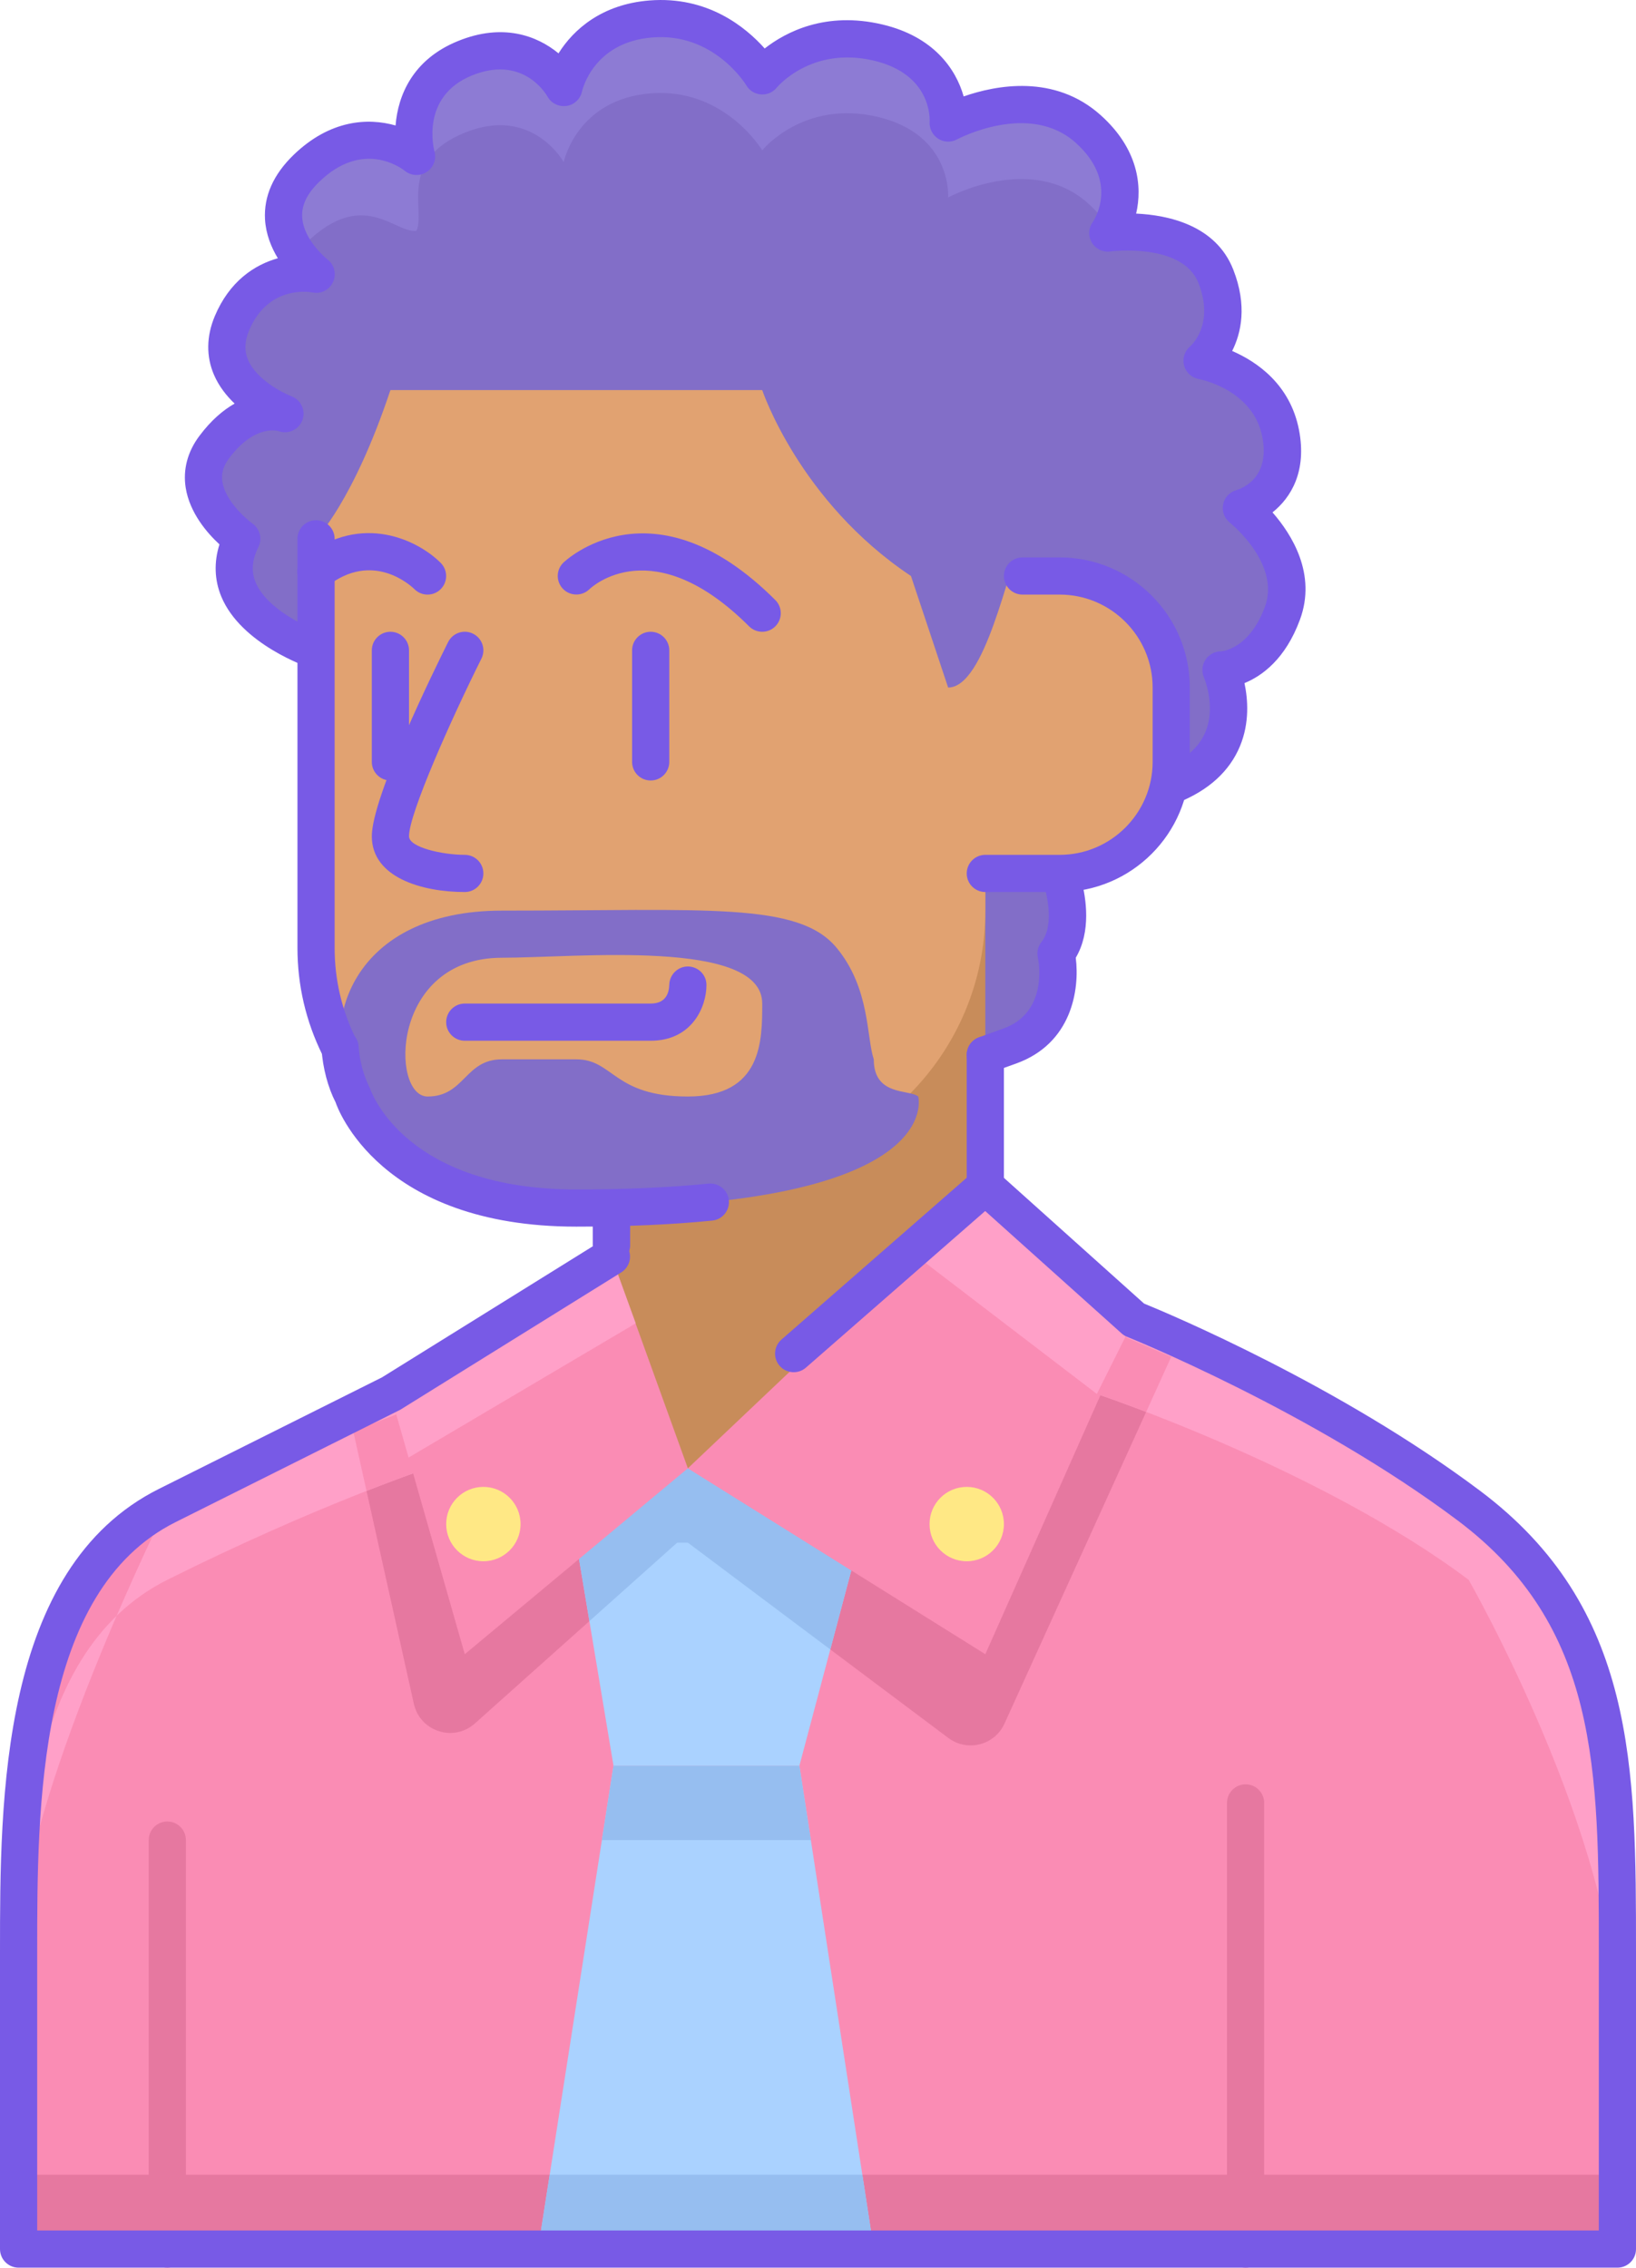<?xml version="1.0" encoding="UTF-8" standalone="no"?>
<!DOCTYPE svg PUBLIC "-//W3C//DTD SVG 1.1//EN" "http://www.w3.org/Graphics/SVG/1.1/DTD/svg11.dtd">
<svg version="1.1" xmlns="http://www.w3.org/2000/svg" xmlns:xlink="http://www.w3.org/1999/xlink" preserveAspectRatio="xMidYMid meet" viewBox="0 0 352 488" width="352" height="488"><defs><path d="M316 323.94C316 323.94 348 379.94 348 419.94C348 419.94 348 483.94 348 483.94C313.6 483.94 38.4 483.94 4 483.94C4 483.94 4 451.94 4 419.94C4 419.94 4 339.94 36 323.94C36 323.94 84 299.94 84 299.94C116 296.74 212 287.14 244 283.94C258.4 291.94 284 299.94 316 323.94Z" id="arwlKKtcQ"></path><path d="M316 323.94C316 323.94 348 379.94 348 419.94C348 419.94 348 483.94 348 483.94C313.6 483.94 38.4 483.94 4 483.94C4 483.94 4 451.94 4 419.94C4 419.94 4 339.94 36 323.94C36 323.94 84 299.94 84 299.94C116 296.74 212 287.14 244 283.94C258.4 291.94 284 299.94 316 323.94Z" id="a1zY7tLO5N"></path><path d="M204 253.86L131.56 275.94L131.56 286.38C98.22 299.32 79.7 306.5 76 307.94C83.82 343.14 88.17 362.7 89.04 366.61C90.37 372.58 97.62 374.92 102.18 370.84C105.09 368.25 119.59 355.28 145.7 331.94C145.93 331.94 147.77 331.94 148 331.94C181.62 357.15 200.3 371.16 204.04 373.96C208.13 377.03 214.01 375.53 216.12 370.88C218.51 365.61 230.47 339.3 252 291.94C248.8 290.56 232.8 283.66 204 271.24L204 253.86Z" id="caCqXWpfG"></path><path d="M204 253.86L131.56 275.94L131.56 286.38C98.22 299.32 79.7 306.5 76 307.94C83.82 343.14 88.17 362.7 89.04 366.61C90.37 372.58 97.62 374.92 102.18 370.84C105.09 368.25 119.59 355.28 145.7 331.94C145.93 331.94 147.77 331.94 148 331.94C181.62 357.15 200.3 371.16 204.04 373.96C208.13 377.03 214.01 375.53 216.12 370.88C218.51 365.61 230.47 339.3 252 291.94C248.8 290.56 232.8 283.66 204 271.24L204 253.86Z" id="a1XnhSClwA"></path><path d="M132 379.94L172 379.94L183.16 337.92L148 315.94L124 331.94L132 379.94Z" id="b3QnSZYqc"></path><path d="M132 379.94L172 379.94L183.16 337.92L148 315.94L124 331.94L132 379.94Z" id="aAxXpNDS"></path><path d="M148 315.94L124 331.94L126.82 348.82L145.7 331.94L148 331.94L178.64 354.92L183.16 337.92L148 315.94Z" id="a1DcRRZutJ"></path><path d="M148 315.94L124 331.94L126.82 348.82L145.7 331.94L148 331.94L178.64 354.92L183.16 337.92L148 315.94Z" id="d225gACQl7"></path><path d="M84 299.94C84 299.94 68 307.94 36 323.94C36 323.94 4 387.94 4 419.94C4 421.54 4 434.34 4 435.94C4 403.94 4 355.94 36 339.94C68 323.94 92 315.94 92 315.94C106.4 314.34 221.6 301.54 236 299.94C236 299.94 284 315.94 316 339.94C316 339.94 348 395.94 348 435.94C348 430.93 348 425.62 348 419.94C348 379.94 348 347.94 316 323.94C284 299.94 258.4 291.94 244 283.94C228 285.54 100 298.34 84 299.94Z" id="a3AnZvCC7I"></path><path d="M84 299.94C84 299.94 68 307.94 36 323.94C36 323.94 4 387.94 4 419.94C4 421.54 4 434.34 4 435.94C4 403.94 4 355.94 36 339.94C68 323.94 92 315.94 92 315.94C106.4 314.34 221.6 301.54 236 299.94C236 299.94 284 315.94 316 339.94C316 339.94 348 395.94 348 435.94C348 430.93 348 425.62 348 419.94C348 379.94 348 347.94 316 323.94C284 299.94 258.4 291.94 244 283.94C228 285.54 100 298.34 84 299.94Z" id="bW5FHNVqO"></path><path d="M76 307.94C77.71 315.66 78.67 319.95 78.86 320.81C87.11 317.57 92 315.94 92 315.94C106.4 314.34 221.6 301.54 236 299.94C236 299.94 240.1 301.32 246.61 303.81C246.97 303.02 248.76 299.06 252 291.94C250.9 291.46 245.38 289.08 235.44 284.8L101 298.24C86 304.06 77.67 307.29 76 307.94Z" id="b3flmHd4g9"></path><path d="M76 307.94C77.71 315.66 78.67 319.95 78.86 320.81C87.11 317.57 92 315.94 92 315.94C106.4 314.34 221.6 301.54 236 299.94C236 299.94 240.1 301.32 246.61 303.81C246.97 303.02 248.76 299.06 252 291.94C250.9 291.46 245.38 289.08 235.44 284.8L101 298.24C86 304.06 77.67 307.29 76 307.94Z" id="cW1eioOkn"></path><path d="M52 115.94C52 115.94 38.46 106.36 46.07 96.22C53.68 86.08 61.29 89.04 61.29 89.04C61.29 89.04 44.38 82.7 49.88 69.6C55.38 56.49 68 59.03 68 59.03C68 59.03 53.67 48.04 65.93 36.21C78.18 24.38 89.59 33.68 89.59 33.68C89.59 33.68 85.47 18.46 100 12.55C114.53 6.64 121.29 18.88 121.29 18.88C121.29 18.88 124.06 5.36 140 4.09C155.94 2.83 164 16.35 164 16.35C164 16.35 172.84 5.36 188.9 9.16C204.95 12.96 204 26.49 204 26.49C204 26.49 221.86 16.77 234.11 27.76C246.37 38.74 238.34 50.16 238.34 50.16C238.34 50.16 256.93 47.62 261.58 59.45C266.22 71.28 258.62 77.62 258.62 77.62C258.62 77.62 272.98 80.16 275.52 93.25C278.06 106.35 267.07 109.31 267.07 109.31C267.07 109.31 280.4 119.72 275.9 131.93C271.41 144.14 262.69 144.14 262.69 144.14C262.69 144.14 270.62 161.85 251.4 169.18C249.06 171.06 230.34 186.06 228 187.94C228 187.94 232.18 198.93 227.21 205.16C227.21 205.16 230.5 220.3 217.25 225.08C204 229.85 204 229.86 204 229.86C176.8 211.88 95.2 157.92 68 139.94C64.8 135.14 44 131.94 52 115.94Z" id="euwg3f4yv"></path><path d="M56.71 117.94C56.71 117.94 43.17 108.36 50.78 98.22C58.39 88.08 66 91.04 66 91.04C66 91.04 49.09 84.7 54.59 71.6C60.09 58.49 72.71 61.03 72.71 61.03C72.71 61.03 58.38 50.04 70.64 38.21C82.89 26.38 94.3 35.68 94.3 35.68C94.3 35.68 90.18 20.46 104.71 14.55C119.24 8.64 126 20.88 126 20.88C126 20.88 128.77 7.36 144.71 6.09C160.65 4.83 168.71 18.35 168.71 18.35C168.71 18.35 177.55 7.36 193.61 11.16C209.66 14.96 208.71 28.49 208.71 28.49C208.71 28.49 226.57 18.77 238.82 29.76C251.08 40.74 243.05 52.16 243.05 52.16C243.05 52.16 261.64 49.62 266.29 61.45C270.93 73.28 263.33 79.62 263.33 79.62C263.33 79.62 277.69 82.16 280.23 95.25C282.77 108.35 271.78 111.31 271.78 111.31C271.78 111.31 285.11 121.72 280.61 133.93C276.12 146.14 267.4 146.14 267.4 146.14C267.4 146.14 275.33 163.85 256.11 171.18C253.77 173.06 235.05 188.06 232.71 189.94C232.71 189.94 236.89 200.93 231.92 207.16C231.92 207.16 235.21 222.3 221.96 227.08C208.71 231.85 208.71 231.86 208.71 231.86C181.51 213.88 99.91 159.92 72.71 141.94C69.51 137.14 48.71 133.94 56.71 117.94Z" id="d7xY6YBhkt"></path><path d="M100 28.55C114.53 22.64 121.29 34.88 121.29 34.88C121.29 34.88 124.06 21.36 140 20.09C155.94 18.83 164 32.35 164 32.35C164 32.35 172.84 21.36 188.9 25.16C204.95 28.97 204 42.49 204 42.49C204 42.49 221.86 32.77 234.11 43.76C236.23 45.66 237.72 47.57 238.77 49.44C240.25 46.81 244.58 37.14 234.11 27.76C221.86 16.77 204 26.49 204 26.49C204 26.49 204.95 12.97 188.9 9.16C172.84 5.36 164 16.35 164 16.35C164 16.35 155.94 2.83 140 4.09C124.06 5.36 121.29 18.88 121.29 18.88C121.29 18.88 114.53 6.63 100 12.55C85.47 18.47 89.59 33.68 89.59 33.68C89.59 33.68 78.18 24.38 65.93 36.21C58.49 43.4 60.85 50.25 63.85 54.54C64.44 53.77 65.12 53 65.93 52.21C78.18 40.38 84.86 50.18 89.59 49.68C91.67 45.45 85.47 34.46 100 28.55Z" id="aCdLd1Ys4"></path><path d="M100 28.55C114.53 22.64 121.29 34.88 121.29 34.88C121.29 34.88 124.06 21.36 140 20.09C155.94 18.83 164 32.35 164 32.35C164 32.35 172.84 21.36 188.9 25.16C204.95 28.97 204 42.49 204 42.49C204 42.49 221.86 32.77 234.11 43.76C236.23 45.66 237.72 47.57 238.77 49.44C240.25 46.81 244.58 37.14 234.11 27.76C221.86 16.77 204 26.49 204 26.49C204 26.49 204.95 12.97 188.9 9.16C172.84 5.36 164 16.35 164 16.35C164 16.35 155.94 2.83 140 4.09C124.06 5.36 121.29 18.88 121.29 18.88C121.29 18.88 114.53 6.63 100 12.55C85.47 18.47 89.59 33.68 89.59 33.68C89.59 33.68 78.18 24.38 65.93 36.21C58.49 43.4 60.85 50.25 63.85 54.54C64.44 53.77 65.12 53 65.93 52.21C78.18 40.38 84.86 50.18 89.59 49.68C91.67 45.45 85.47 34.46 100 28.55Z" id="a8t23IGTM1"></path><path d="M131.56 315.94L212 315.94L212 189.86L131.56 251.94L131.56 315.94Z" id="a1mL2Cuvgg"></path><path d="M131.56 315.94L212 315.94L212 189.86L131.56 251.94L131.56 315.94Z" id="aA7MhytBu"></path><path d="M208 226.97C208 224.76 209.79 222.97 212 222.97C214.21 222.97 216 224.76 216 226.97C216 230.27 216 256.64 216 259.94C216 262.15 214.21 263.94 212 263.94C209.79 263.94 208 262.15 208 259.94C208 256.64 208 230.27 208 226.97Z" id="e287zYF39A"></path><path d="M208 226.97C208 224.76 209.79 222.97 212 222.97C214.21 222.97 216 224.76 216 226.97C216 230.27 216 256.64 216 259.94C216 262.15 214.21 263.94 212 263.94C209.79 263.94 208 262.15 208 259.94C208 256.64 208 230.27 208 226.97Z" id="e2zC9SvT"></path><path d="M210.64 223.2C211.17 223.01 215.37 221.5 215.9 221.31C225.73 217.76 223.41 206.48 223.3 206C223.05 204.82 223.34 203.59 224.1 202.65C226.99 199.03 225.14 191.65 224.27 189.36C223.66 187.73 224.15 185.9 225.51 184.81C227.85 182.94 246.58 167.94 248.92 166.07C249.25 165.8 249.61 165.6 249.99 165.45C254.76 163.64 257.91 160.96 259.35 157.52C261.69 151.96 259.06 145.83 259.04 145.76C258.5 144.52 258.62 143.09 259.36 141.96C260.1 140.84 261.35 140.15 262.7 140.15C262.86 140.14 268.76 139.77 272.16 130.56C275.58 121.27 264.72 112.55 264.61 112.46C263.42 111.52 262.86 110 263.17 108.52C263.47 107.03 264.58 105.85 266.04 105.45C267.23 105.1 273.31 102.84 271.6 94.02C269.61 83.73 258.05 81.58 257.93 81.56C256.4 81.28 255.16 80.15 254.76 78.64C254.36 77.14 254.87 75.54 256.06 74.54C256.57 74.09 261.27 69.6 257.86 60.9C254.42 52.16 239.04 54.08 238.88 54.11C237.3 54.32 235.75 53.57 234.93 52.21C234.1 50.85 234.16 49.14 235.08 47.84C235.66 46.99 240.65 38.98 231.45 30.72C221.42 21.72 206.07 29.91 205.92 29.99C204.64 30.69 203.07 30.63 201.85 29.84C200.62 29.04 199.92 27.65 200.02 26.19C200.07 25.18 200.18 15.92 187.99 13.04C174.57 9.88 167.21 18.75 167.14 18.84C166.32 19.85 165.06 20.42 163.74 20.32C162.43 20.23 161.25 19.5 160.58 18.37C160.31 17.92 153.47 6.98 140.34 8.06C127.73 9.06 125.31 19.26 125.22 19.7C124.86 21.32 123.53 22.57 121.88 22.8C120.24 23.01 118.61 22.25 117.81 20.8C117.3 19.89 112.29 11.86 101.54 16.24C90.42 20.76 93.35 32.13 93.48 32.61C93.94 34.29 93.26 36.07 91.8 37.01C90.34 37.96 88.45 37.85 87.1 36.76C86.22 36.06 78.05 30.08 68.74 39.07C66.08 41.63 64.86 44.14 65.02 46.74C65.3 51.73 70.42 55.79 70.46 55.83C71.94 56.96 72.44 58.96 71.67 60.66C70.9 62.35 69.09 63.32 67.25 62.93C66.3 62.76 57.64 61.47 53.59 71.12C52.62 73.44 52.55 75.51 53.38 77.46C55.17 81.63 60.74 84.52 62.73 85.28C62.74 85.28 62.75 85.28 62.76 85.29C64.81 86.09 65.83 88.39 65.05 90.44C64.26 92.5 61.97 93.52 59.9 92.76C59.9 92.76 59.88 92.76 59.86 92.75C59.7 92.7 54.8 91.27 49.3 98.6C48.04 100.28 47.58 101.89 47.85 103.66C48.46 107.67 52.74 111.52 54.34 112.67C55.94 113.81 56.48 115.96 55.6 117.72C54.22 120.47 54.02 122.95 55 125.3C57.39 131.08 66.13 135.08 69.29 136.13C71.38 136.83 72.51 139.09 71.82 141.19C71.12 143.28 68.88 144.43 66.76 143.72C66.15 143.52 51.88 138.65 47.61 128.36C46.14 124.8 46.01 120.97 47.22 117.14C44.6 114.72 40.81 110.38 39.95 104.92C39.34 101.03 40.36 97.18 42.9 93.8C45.43 90.41 48.04 88.23 50.48 86.84C48.72 85.16 47.1 83.11 46.04 80.65C44.34 76.71 44.4 72.35 46.21 68.04C49.37 60.51 54.76 56.98 59.78 55.57C58.37 53.24 57.21 50.4 57.02 47.21C56.74 42.21 58.82 37.54 63.18 33.32C71.02 25.76 79.15 25.31 85.11 27C85.62 20.48 88.84 12.77 98.52 8.84C108.14 4.91 115.52 7.65 120.17 11.48C123.4 6.32 129.51 0.92 139.71 0.1C152.29 -0.9 160.47 5.88 164.53 10.43C169.02 6.92 177.62 2.37 189.86 5.27C200.9 7.88 205.68 14.86 207.34 20.75C214.3 18.32 226.9 15.88 236.82 24.78C244.92 32.04 245.82 40.06 244.45 45.96C251.33 46.28 261.58 48.43 265.34 57.99C268.39 65.76 267.05 71.67 265.11 75.52C270.37 77.8 277.58 82.66 279.49 92.5C281.22 101.42 277.77 107.08 273.79 110.25C277.98 115.04 283.3 123.55 279.7 133.32C276.58 141.81 271.54 145.44 267.76 146.99C268.5 150.46 268.88 155.51 266.8 160.53C264.56 165.95 260.07 170.04 253.47 172.69C251.39 174.36 234.74 187.69 232.66 189.36C233.7 193.31 234.8 200.45 231.46 206.08C232.32 212.94 230.62 224.52 218.64 228.84C218.11 229.03 213.89 230.55 213.36 230.74C212.91 230.9 212.46 230.97 212 230.97C210.36 230.97 208.83 229.96 208.24 228.33C207.49 226.25 208.56 223.96 210.64 223.2Z" id="d7BKSQir72"></path><path d="M210.64 223.2C211.17 223.01 215.37 221.5 215.9 221.31C225.73 217.76 223.41 206.48 223.3 206C223.05 204.82 223.34 203.59 224.1 202.65C226.99 199.03 225.14 191.65 224.27 189.36C223.66 187.73 224.15 185.9 225.51 184.81C227.85 182.94 246.58 167.94 248.92 166.07C249.25 165.8 249.61 165.6 249.99 165.45C254.76 163.64 257.91 160.96 259.35 157.52C261.69 151.96 259.06 145.83 259.04 145.76C258.5 144.52 258.62 143.09 259.36 141.96C260.1 140.84 261.35 140.15 262.7 140.15C262.86 140.14 268.76 139.77 272.16 130.56C275.58 121.27 264.72 112.55 264.61 112.46C263.42 111.52 262.86 110 263.17 108.52C263.47 107.03 264.58 105.85 266.04 105.45C267.23 105.1 273.31 102.84 271.6 94.02C269.61 83.73 258.05 81.58 257.93 81.56C256.4 81.28 255.16 80.15 254.76 78.64C254.36 77.14 254.87 75.54 256.06 74.54C256.57 74.09 261.27 69.6 257.86 60.9C254.42 52.16 239.04 54.08 238.88 54.11C237.3 54.32 235.75 53.57 234.93 52.21C234.1 50.85 234.16 49.14 235.08 47.84C235.66 46.99 240.65 38.98 231.45 30.72C221.42 21.72 206.07 29.91 205.92 29.99C204.64 30.69 203.07 30.63 201.85 29.84C200.62 29.04 199.92 27.65 200.02 26.19C200.07 25.18 200.18 15.92 187.99 13.04C174.57 9.88 167.21 18.75 167.14 18.84C166.32 19.85 165.06 20.42 163.74 20.32C162.43 20.23 161.25 19.5 160.58 18.37C160.31 17.92 153.47 6.98 140.34 8.06C127.73 9.06 125.31 19.26 125.22 19.7C124.86 21.32 123.53 22.57 121.88 22.8C120.24 23.01 118.61 22.25 117.81 20.8C117.3 19.89 112.29 11.86 101.54 16.24C90.42 20.76 93.35 32.13 93.48 32.61C93.94 34.29 93.26 36.07 91.8 37.01C90.34 37.96 88.45 37.85 87.1 36.76C86.22 36.06 78.05 30.08 68.74 39.07C66.08 41.63 64.86 44.14 65.02 46.74C65.3 51.73 70.42 55.79 70.46 55.83C71.94 56.96 72.44 58.96 71.67 60.66C70.9 62.35 69.09 63.32 67.25 62.93C66.3 62.76 57.64 61.47 53.59 71.12C52.62 73.44 52.55 75.51 53.38 77.46C55.17 81.63 60.74 84.52 62.73 85.28C62.74 85.28 62.75 85.28 62.76 85.29C64.81 86.09 65.83 88.39 65.05 90.44C64.26 92.5 61.97 93.52 59.9 92.76C59.9 92.76 59.88 92.76 59.86 92.75C59.7 92.7 54.8 91.27 49.3 98.6C48.04 100.28 47.58 101.89 47.85 103.66C48.46 107.67 52.74 111.52 54.34 112.67C55.94 113.81 56.48 115.96 55.6 117.72C54.22 120.47 54.02 122.95 55 125.3C57.39 131.08 66.13 135.08 69.29 136.13C71.38 136.83 72.51 139.09 71.82 141.19C71.12 143.28 68.88 144.43 66.76 143.72C66.15 143.52 51.88 138.65 47.61 128.36C46.14 124.8 46.01 120.97 47.22 117.14C44.6 114.72 40.81 110.38 39.95 104.92C39.34 101.03 40.36 97.18 42.9 93.8C45.43 90.41 48.04 88.23 50.48 86.84C48.72 85.16 47.1 83.11 46.04 80.65C44.34 76.71 44.4 72.35 46.21 68.04C49.37 60.51 54.76 56.98 59.78 55.57C58.37 53.24 57.21 50.4 57.02 47.21C56.74 42.21 58.82 37.54 63.18 33.32C71.02 25.76 79.15 25.31 85.11 27C85.62 20.48 88.84 12.77 98.52 8.84C108.14 4.91 115.52 7.65 120.17 11.48C123.4 6.32 129.51 0.92 139.71 0.1C152.29 -0.9 160.47 5.88 164.53 10.43C169.02 6.92 177.62 2.37 189.86 5.27C200.9 7.88 205.68 14.86 207.34 20.75C214.3 18.32 226.9 15.88 236.82 24.78C244.92 32.04 245.82 40.06 244.45 45.96C251.33 46.28 261.58 48.43 265.34 57.99C268.39 65.76 267.05 71.67 265.11 75.52C270.37 77.8 277.58 82.66 279.49 92.5C281.22 101.42 277.77 107.08 273.79 110.25C277.98 115.04 283.3 123.55 279.7 133.32C276.58 141.81 271.54 145.44 267.76 146.99C268.5 150.46 268.88 155.51 266.8 160.53C264.56 165.95 260.07 170.04 253.47 172.69C251.39 174.36 234.74 187.69 232.66 189.36C233.7 193.31 234.8 200.45 231.46 206.08C232.32 212.94 230.62 224.52 218.64 228.84C218.11 229.03 213.89 230.55 213.36 230.74C212.91 230.9 212.46 230.97 212 230.97C210.36 230.97 208.83 229.96 208.24 228.33C207.49 226.25 208.56 223.96 210.64 223.2Z" id="a1AgnN44Mw"></path><path d="M68 203.94C68 230.45 89.49 251.94 116 251.94C120 251.94 152 251.94 156 251.94C186.93 251.94 212 226.87 212 195.94C212 195.41 212 192.74 212 187.94C221.6 187.94 226.93 187.94 228 187.94C241.26 187.94 252 177.2 252 163.94C252 162.34 252 149.54 252 147.94C252 134.68 241.26 123.94 228 123.94C226.93 123.94 221.6 123.94 212 123.94C210.4 121.27 202.4 107.94 188 83.94L68 83.94C68 158.61 68 198.61 68 203.94Z" id="eO5pJ8bMA"></path><path d="M68 203.94C68 230.45 89.49 251.94 116 251.94C120 251.94 152 251.94 156 251.94C186.93 251.94 212 226.87 212 195.94C212 195.41 212 192.74 212 187.94C221.6 187.94 226.93 187.94 228 187.94C241.26 187.94 252 177.2 252 163.94C252 162.34 252 149.54 252 147.94C252 134.68 241.26 123.94 228 123.94C226.93 123.94 221.6 123.94 212 123.94C210.4 121.27 202.4 107.94 188 83.94L68 83.94C68 158.61 68 198.61 68 203.94Z" id="c6fwKPfJXK"></path><path d="M180 203.94C171.78 194 152 195.94 108 195.94C76 195.94 68 219.94 76 235.94C76 235.94 84 259.94 124 259.94C204 259.94 197.57 235.94 197.57 235.94C195.65 234.34 188 235.94 188 227.94C186.4 223.14 187.22 212.65 180 203.94ZM108 227.94C100 227.94 100 235.94 92 235.94C84 235.94 84 206.08 108 206.08C124 206.08 164 201.9 164 215.94C164 223.94 164 235.94 148 235.94C132 235.94 132 227.94 124 227.94C116 227.94 116 227.94 108 227.94Z" id="b2OmjATYc"></path><path d="M180 203.94C171.78 194 152 195.94 108 195.94C76 195.94 68 219.94 76 235.94C76 235.94 84 259.94 124 259.94C204 259.94 197.57 235.94 197.57 235.94C195.65 234.34 188 235.94 188 227.94C186.4 223.14 187.22 212.65 180 203.94ZM108 227.94C100 227.94 100 235.94 92 235.94C84 235.94 84 206.08 108 206.08C124 206.08 164 201.9 164 215.94C164 223.94 164 235.94 148 235.94C132 235.94 132 227.94 124 227.94C116 227.94 116 227.94 108 227.94Z" id="c2FEik9v31"></path><path d="M69.18 225.72C69.04 223.51 70.71 221.6 72.91 221.46C75.24 221.39 77.02 222.99 77.17 225.19C77.37 228.29 78.21 231.38 79.58 234.14C80.09 235.52 87.67 255.94 124 255.94C134.52 255.94 144.1 255.52 152.45 254.68C154.62 254.48 156.61 256.06 156.82 258.26C157.04 260.46 155.44 262.42 153.24 262.64C144.63 263.5 134.79 263.94 124 263.94C81.61 263.94 72.57 238.29 72.21 237.2C70.58 234.03 69.46 229.87 69.18 225.72Z" id="ajYQFlujP"></path><path d="M69.18 225.72C69.04 223.51 70.71 221.6 72.91 221.46C75.24 221.39 77.02 222.99 77.17 225.19C77.37 228.29 78.21 231.38 79.58 234.14C80.09 235.52 87.67 255.94 124 255.94C134.52 255.94 144.1 255.52 152.45 254.68C154.62 254.48 156.61 256.06 156.82 258.26C157.04 260.46 155.44 262.42 153.24 262.64C144.63 263.5 134.79 263.94 124 263.94C81.61 263.94 72.57 238.29 72.21 237.2C70.58 234.03 69.46 229.87 69.18 225.72Z" id="a2IToH4q7O"></path><path d="M204 147.94C204 147.94 196 123.94 196 123.94C172 107.94 164 83.94 164 83.94C108 75.94 84 83.94 84 83.94C76 107.94 68 115.94 68 115.94C68 114.16 58.77 114.08 62.13 105.49C63.65 101.6 65.27 96.75 66 90.32C66.49 86.03 66.23 80.42 66.57 76.25C66.85 72.87 68 71.08 68 67.94C83.2 67.94 204.8 67.94 220 67.94C220 93.54 220 109.54 220 115.94C216.8 122.34 212 147.94 204 147.94Z" id="dSeQs6cRu"></path><path d="M64 203.94C64 195.14 64 124.74 64 115.94C64 113.73 65.79 111.94 68 111.94C70.21 111.94 72 113.73 72 115.94C72 124.74 72 195.14 72 203.94C72 210.77 73.52 217.32 76.53 223.42C77.51 225.4 76.7 227.8 74.71 228.77C74.15 229.05 73.54 229.19 72.95 229.19C71.47 229.19 70.06 228.37 69.36 226.96C65.81 219.76 64 212.01 64 203.94Z" id="d5swaZyHJ"></path><path d="M64 203.94C64 195.14 64 124.74 64 115.94C64 113.73 65.79 111.94 68 111.94C70.21 111.94 72 113.73 72 115.94C72 124.74 72 195.14 72 203.94C72 210.77 73.52 217.32 76.53 223.42C77.51 225.4 76.7 227.8 74.71 228.77C74.15 229.05 73.54 229.19 72.95 229.19C71.47 229.19 70.06 228.37 69.36 226.96C65.81 219.76 64 212.01 64 203.94Z" id="c75a34GSOx"></path><path d="M208 187.94C208 185.73 209.79 183.94 212 183.94C213.6 183.94 226.4 183.94 228 183.94C239.02 183.94 248 174.96 248 163.94C248 162.34 248 149.54 248 147.94C248 136.92 239.02 127.94 228 127.94C227.2 127.94 220.8 127.94 220 127.94C217.79 127.94 216 126.15 216 123.94C216 121.73 217.79 119.94 220 119.94C220.8 119.94 227.2 119.94 228 119.94C243.44 119.94 256 132.5 256 147.94C256 149.54 256 162.34 256 163.94C256 179.38 243.44 191.94 228 191.94C224.8 191.94 213.6 191.94 212 191.94C209.79 191.94 208 190.15 208 187.94Z" id="aKvD4Kel9"></path><path d="M208 187.94C208 185.73 209.79 183.94 212 183.94C213.6 183.94 226.4 183.94 228 183.94C239.02 183.94 248 174.96 248 163.94C248 162.34 248 149.54 248 147.94C248 136.92 239.02 127.94 228 127.94C227.2 127.94 220.8 127.94 220 127.94C217.79 127.94 216 126.15 216 123.94C216 121.73 217.79 119.94 220 119.94C220.8 119.94 227.2 119.94 228 119.94C243.44 119.94 256 132.5 256 147.94C256 149.54 256 162.34 256 163.94C256 179.38 243.44 191.94 228 191.94C224.8 191.94 213.6 191.94 212 191.94C209.79 191.94 208 190.15 208 187.94Z" id="a98OtvvEr"></path><path d="M96 219.94C96 217.73 97.79 215.94 100 215.94C104 215.94 136 215.94 140 215.94C143.22 215.94 143.95 213.74 144 211.89C144.06 209.72 145.83 207.96 148 207.96C148 207.96 148.04 207.96 148.05 207.96C150.24 208 152 209.76 152 211.94C152 216.76 148.81 223.94 140 223.94C132 223.94 104 223.94 100 223.94C97.79 223.94 96 222.15 96 219.94Z" id="bDZtVEyF1"></path><path d="M96 219.94C96 217.73 97.79 215.94 100 215.94C104 215.94 136 215.94 140 215.94C143.22 215.94 143.95 213.74 144 211.89C144.06 209.72 145.83 207.96 148 207.96C148 207.96 148.04 207.96 148.05 207.96C150.24 208 152 209.76 152 211.94C152 216.76 148.81 223.94 140 223.94C132 223.94 104 223.94 100 223.94C97.79 223.94 96 222.15 96 219.94Z" id="a2hUzJISV"></path><path d="M96.42 138.15C97.42 136.17 99.81 135.37 101.79 136.36C103.77 137.35 104.57 139.75 103.58 141.72C97.11 154.67 88 175.08 88 179.94C88 182.35 95.22 183.94 100 183.94C102.21 183.94 104 185.73 104 187.94C104 190.15 102.21 191.94 100 191.94C90.78 191.94 80 188.8 80 179.94C80 171.43 93.68 143.64 96.42 138.15Z" id="b1MITgQ5qb"></path><path d="M96.42 138.15C97.42 136.17 99.81 135.37 101.79 136.36C103.77 137.35 104.57 139.75 103.58 141.72C97.11 154.67 88 175.08 88 179.94C88 182.35 95.22 183.94 100 183.94C102.21 183.94 104 185.73 104 187.94C104 190.15 102.21 191.94 100 191.94C90.78 191.94 80 188.8 80 179.94C80 171.43 93.68 143.64 96.42 138.15Z" id="cgWVKnNPX"></path><path d="M136 139.94C136 137.73 137.79 135.94 140 135.94C142.21 135.94 144 137.73 144 139.94C144 142.34 144 161.54 144 163.94C144 166.15 142.21 167.94 140 167.94C137.79 167.94 136 166.15 136 163.94C136 161.54 136 142.34 136 139.94Z" id="a8gOdsi4lp"></path><path d="M136 139.94C136 137.73 137.79 135.94 140 135.94C142.21 135.94 144 137.73 144 139.94C144 142.34 144 161.54 144 163.94C144 166.15 142.21 167.94 140 167.94C137.79 167.94 136 166.15 136 163.94C136 161.54 136 142.34 136 139.94Z" id="fqmOjkhPQ"></path><path d="M80 139.94C80 137.73 81.79 135.94 84 135.94C86.21 135.94 88 137.73 88 139.94C88 142.34 88 161.54 88 163.94C88 166.15 86.21 167.94 84 167.94C81.79 167.94 80 166.15 80 163.94C80 161.54 80 142.34 80 139.94Z" id="b1HvVtNRr"></path><path d="M80 139.94C80 137.73 81.79 135.94 84 135.94C86.21 135.94 88 137.73 88 139.94C88 142.34 88 161.54 88 163.94C88 166.15 86.21 167.94 84 167.94C81.79 167.94 80 166.15 80 163.94C80 161.54 80 142.34 80 139.94Z" id="a3oUAB9tE4"></path><path d="M126.8 126.8C125.22 128.32 122.69 128.3 121.15 126.73C119.62 125.16 119.62 122.67 121.16 121.12C121.34 120.92 140.29 102.6 166.82 129.12C168.38 130.68 168.38 133.21 166.82 134.77C166.05 135.55 165.02 135.94 164 135.94C162.98 135.94 161.95 135.55 161.17 134.77C140.46 114.08 127.34 126.28 126.8 126.8Z" id="bbpv0Euoz"></path><path d="M126.8 126.8C125.22 128.32 122.69 128.3 121.15 126.73C119.62 125.16 119.62 122.67 121.16 121.12C121.34 120.92 140.29 102.6 166.82 129.12C168.38 130.68 168.38 133.21 166.82 134.77C166.05 135.55 165.02 135.94 164 135.94C162.98 135.94 161.95 135.55 161.17 134.77C140.46 114.08 127.34 126.28 126.8 126.8Z" id="b4jTQms0vd"></path><path d="M70.44 126.12C68.68 127.48 66.18 127.16 64.82 125.44C63.46 123.69 63.78 121.18 65.51 119.82C77.95 110.09 90.13 116.41 94.82 121.12C96.38 122.68 96.38 125.21 94.82 126.77C94.05 127.55 93.02 127.94 92 127.94C90.98 127.94 89.96 127.56 89.18 126.78C88.25 125.88 80.16 118.52 70.44 126.12Z" id="b49GsmE6br"></path><path d="M70.44 126.12C68.68 127.48 66.18 127.16 64.82 125.44C63.46 123.69 63.78 121.18 65.51 119.82C77.95 110.09 90.13 116.41 94.82 121.12C96.38 122.68 96.38 125.21 94.82 126.77C94.05 127.55 93.02 127.94 92 127.94C90.98 127.94 89.96 127.56 89.18 126.78C88.25 125.88 80.16 118.52 70.44 126.12Z" id="e327l5abXm"></path><path d="M127.55 259.94C127.55 257.73 129.34 255.94 131.55 255.94C133.76 255.94 135.55 257.73 135.55 259.94C135.55 260.74 135.55 267.14 135.55 267.94C135.55 270.15 133.77 271.94 131.55 271.94C129.34 271.94 127.55 270.15 127.55 267.94C127.55 267.14 127.55 260.74 127.55 259.94Z" id="ba8cKLsCM"></path><path d="M127.55 259.94C127.55 257.73 129.34 255.94 131.55 255.94C133.76 255.94 135.55 257.73 135.55 259.94C135.55 260.74 135.55 267.14 135.55 267.94C135.55 270.15 133.77 271.94 131.55 271.94C129.34 271.94 127.55 270.15 127.55 267.94C127.55 267.14 127.55 260.74 127.55 259.94Z" id="dj3ReXQK"></path><path d="M348 483.94C348 483.94 348 478.28 348 467.94C325.07 467.94 210.4 467.94 4 467.94C4 469.01 4 474.34 4 483.94C218.05 483.94 332.71 483.94 348 483.94Z" id="a4BhGr8eeI"></path><path d="M348 483.94C348 483.94 348 478.28 348 467.94C325.07 467.94 210.4 467.94 4 467.94C4 469.01 4 474.34 4 483.94C218.05 483.94 332.71 483.94 348 483.94Z" id="bY5bVve9w"></path><path d="M115.78 483.94L188 483.94L172 379.94L132 379.94L115.78 483.94Z" id="b7XA3trvt"></path><path d="M115.78 483.94L188 483.94L172 379.94L132 379.94L115.78 483.94Z" id="a9FJbQpfn"></path><path d="M115.78 483.94L188 483.94L185.54 467.94L118.27 467.94L115.78 483.94Z" id="aNbJ3nzl3"></path><path d="M115.78 483.94L188 483.94L185.54 467.94L118.27 467.94L115.78 483.94Z" id="c7QNV1kjWn"></path><path d="M264 387.94C264 385.73 265.79 383.94 268 383.94C270.21 383.94 272 385.73 272 387.94C272 397.54 272 474.34 272 483.94C272 486.15 270.21 487.94 268 487.94C265.79 487.94 264 486.15 264 483.94C264 474.34 264 397.54 264 387.94Z" id="l1IksDXw6G"></path><path d="M264 387.94C264 385.73 265.79 383.94 268 383.94C270.21 383.94 272 385.73 272 387.94C272 397.54 272 474.34 272 483.94C272 486.15 270.21 487.94 268 487.94C265.79 487.94 264 486.15 264 483.94C264 474.34 264 397.54 264 387.94Z" id="b4Iyap7rC4"></path><path d="M32 395.94C32 393.73 33.79 391.94 36 391.94C38.21 391.94 40 393.73 40 395.94C40 404.74 40 475.14 40 483.94C40 486.15 38.21 487.94 36 487.94C33.79 487.94 32 486.15 32 483.94C32 475.14 32 404.74 32 395.94Z" id="c32dGq0Im"></path><path d="M32 395.94C32 393.73 33.79 391.94 36 391.94C38.21 391.94 40 393.73 40 395.94C40 404.74 40 475.14 40 483.94C40 486.15 38.21 487.94 36 487.94C33.79 487.94 32 486.15 32 483.94C32 475.14 32 404.74 32 395.94Z" id="abRw7rNx6"></path><path d="M127.55 259.94C127.55 257.73 129.34 255.94 131.55 255.94C133.76 255.94 135.55 257.73 135.55 259.94C135.55 260.74 135.55 267.14 135.55 267.94C135.55 270.15 133.77 271.94 131.55 271.94C129.34 271.94 127.55 270.15 127.55 267.94C127.55 267.14 127.55 260.74 127.55 259.94Z" id="a5jMeubrb"></path><path d="M127.55 259.94C127.55 257.73 129.34 255.94 131.55 255.94C133.76 255.94 135.55 257.73 135.55 259.94C135.55 260.74 135.55 267.14 135.55 267.94C135.55 270.15 133.77 271.94 131.55 271.94C129.34 271.94 127.55 270.15 127.55 267.94C127.55 267.14 127.55 260.74 127.55 259.94Z" id="bPKojyjE"></path><path d="M212 355.94L244 283.94L212 255.24L148 315.94L212 355.94Z" id="b1k6PhfuUA"></path><path d="M212 355.94L244 283.94L212 255.24L148 315.94L212 355.94Z" id="evBsYArZE"></path><path d="M193.06 267.1L236 299.94L244 283.94L212 255.24L193.06 267.1Z" id="aOiG1s5J"></path><path d="M193.06 267.1L236 299.94L244 283.94L212 255.24L193.06 267.1Z" id="bdpI5O02I"></path><path d="M131.56 270.38L84 299.94L100 355.94L148 315.94L131.56 270.38Z" id="b1xiZmiPpi"></path><path d="M131.56 270.38L84 299.94L100 355.94L148 315.94L131.56 270.38Z" id="b9YdtUFrB"></path><path d="M131.56 270.38L84 299.94L87.91 313.63L136.78 284.75L131.56 270.38Z" id="fb5wd3hfp"></path><path d="M131.56 270.38L84 299.94L87.91 313.63L136.78 284.75L131.56 270.38Z" id="b1N6LmqEZu"></path><path d="M0 483.94C0 477.54 0 426.34 0 419.94C0 387.1 0 337.47 34.21 320.36C37.41 318.76 53.41 310.76 82.21 296.36C110.55 278.74 126.29 268.95 129.44 266.99C131.33 265.83 133.78 266.4 134.95 268.28C136.12 270.16 135.54 272.62 133.66 273.79C130.49 275.76 114.64 285.61 86.11 303.35C57.12 317.85 41.01 325.91 37.78 327.52C8 342.41 8 389.07 8 419.94C8 423.94 8 443.94 8 479.94C41.6 479.94 310.4 479.94 344 479.94C344 443.94 344 423.94 344 419.94C344 380.83 344 349.94 313.6 327.14C282.42 303.75 242.91 287.81 242.51 287.65C242.07 287.48 241.67 287.23 241.33 286.92C239.37 285.16 229.58 276.38 211.97 260.58C188.83 280.8 175.97 292.03 173.4 294.28C171.74 295.73 169.2 295.56 167.75 293.9C166.3 292.24 166.46 289.71 168.13 288.25C172.25 284.65 205.24 255.82 209.37 252.22C210.89 250.88 213.16 250.9 214.67 252.25C217.82 255.08 243 277.67 246.15 280.49C251.7 282.76 288.22 298.1 318.4 320.74C352 345.94 352 380.24 352 419.94C352 426.34 352 477.54 352 483.94C352 486.15 350.21 487.94 348 487.94C279.2 487.94 38.4 487.94 4 487.94C1.79 487.94 0 486.15 0 483.94Z" id="d2fWVgg9D"></path><path d="M0 483.94C0 477.54 0 426.34 0 419.94C0 387.1 0 337.47 34.21 320.36C37.41 318.76 53.41 310.76 82.21 296.36C110.55 278.74 126.29 268.95 129.44 266.99C131.33 265.83 133.78 266.4 134.95 268.28C136.12 270.16 135.54 272.62 133.66 273.79C130.49 275.76 114.64 285.61 86.11 303.35C57.12 317.85 41.01 325.91 37.78 327.52C8 342.41 8 389.07 8 419.94C8 423.94 8 443.94 8 479.94C41.6 479.94 310.4 479.94 344 479.94C344 443.94 344 423.94 344 419.94C344 380.83 344 349.94 313.6 327.14C282.42 303.75 242.91 287.81 242.51 287.65C242.07 287.48 241.67 287.23 241.33 286.92C239.37 285.16 229.58 276.38 211.97 260.58C188.83 280.8 175.97 292.03 173.4 294.28C171.74 295.73 169.2 295.56 167.75 293.9C166.3 292.24 166.46 289.71 168.13 288.25C172.25 284.65 205.24 255.82 209.37 252.22C210.89 250.88 213.16 250.9 214.67 252.25C217.82 255.08 243 277.67 246.15 280.49C251.7 282.76 288.22 298.1 318.4 320.74C352 345.94 352 380.24 352 419.94C352 426.34 352 477.54 352 483.94C352 486.15 350.21 487.94 348 487.94C279.2 487.94 38.4 487.94 4 487.94C1.79 487.94 0 486.15 0 483.94Z" id="a1ppRgoVUD"></path><path d="M172 379.94L132 379.94L129.5 395.94L174.46 395.94L172 379.94Z" id="dvxLGs2UC"></path><path d="M172 379.94L132 379.94L129.5 395.94L174.46 395.94L172 379.94Z" id="e8iJsLlbKg"></path><path d="M96 327.94C96 332.36 99.58 335.94 104 335.94C108.42 335.94 112 332.36 112 327.94C112 323.52 108.42 319.94 104 319.94C99.58 319.94 96 323.52 96 327.94Z" id="c16Tfk2FaS"></path><path d="M96 327.94C96 332.36 99.58 335.94 104 335.94C108.42 335.94 112 332.36 112 327.94C112 323.52 108.42 319.94 104 319.94C99.58 319.94 96 323.52 96 327.94Z" id="a2b8CF7WJO"></path><path d="M200 327.94C200 332.36 203.58 335.94 208 335.94C212.42 335.94 216 332.36 216 327.94C216 323.52 212.42 319.94 208 319.94C203.58 319.94 200 323.52 200 327.94Z" id="a1xPYxl2Cq"></path><path d="M200 327.94C200 332.36 203.58 335.94 208 335.94C212.42 335.94 216 332.36 216 327.94C216 323.52 212.42 319.94 208 319.94C203.58 319.94 200 323.52 200 327.94Z" id="a6DE3n7b"></path></defs><g><g><g><use xlink:href="#arwlKKtcQ" opacity="1" fill="#fa8cb4" fill-opacity="1"></use><g><use xlink:href="#arwlKKtcQ" opacity="1" fill-opacity="0" stroke="#000000" stroke-width="1" stroke-opacity="0"></use></g></g><g><use xlink:href="#a1zY7tLO5N" opacity="1" fill="#000000" fill-opacity="0"></use><g><use xlink:href="#a1zY7tLO5N" opacity="1" fill-opacity="0" stroke="#000000" stroke-width="1" stroke-opacity="0"></use></g></g><g><use xlink:href="#caCqXWpfG" opacity="1" fill="#e678a0" fill-opacity="1"></use><g><use xlink:href="#caCqXWpfG" opacity="1" fill-opacity="0" stroke="#000000" stroke-width="1" stroke-opacity="0"></use></g></g><g><use xlink:href="#a1XnhSClwA" opacity="1" fill="#000000" fill-opacity="0"></use><g><use xlink:href="#a1XnhSClwA" opacity="1" fill-opacity="0" stroke="#000000" stroke-width="1" stroke-opacity="0"></use></g></g><g><use xlink:href="#b3QnSZYqc" opacity="1" fill="#aad2ff" fill-opacity="1"></use><g><use xlink:href="#b3QnSZYqc" opacity="1" fill-opacity="0" stroke="#000000" stroke-width="1" stroke-opacity="0"></use></g></g><g><use xlink:href="#aAxXpNDS" opacity="1" fill="#000000" fill-opacity="0"></use><g><use xlink:href="#aAxXpNDS" opacity="1" fill-opacity="0" stroke="#000000" stroke-width="1" stroke-opacity="0"></use></g></g><g><use xlink:href="#a1DcRRZutJ" opacity="1" fill="#96bef0" fill-opacity="1"></use><g><use xlink:href="#a1DcRRZutJ" opacity="1" fill-opacity="0" stroke="#000000" stroke-width="1" stroke-opacity="0"></use></g></g><g><use xlink:href="#d225gACQl7" opacity="1" fill="#000000" fill-opacity="0"></use><g><use xlink:href="#d225gACQl7" opacity="1" fill-opacity="0" stroke="#000000" stroke-width="1" stroke-opacity="0"></use></g></g><g><use xlink:href="#a3AnZvCC7I" opacity="1" fill="#ffa0c8" fill-opacity="1"></use><g><use xlink:href="#a3AnZvCC7I" opacity="1" fill-opacity="0" stroke="#000000" stroke-width="1" stroke-opacity="0"></use></g></g><g><use xlink:href="#bW5FHNVqO" opacity="1" fill="#000000" fill-opacity="0"></use><g><use xlink:href="#bW5FHNVqO" opacity="1" fill-opacity="0" stroke="#000000" stroke-width="1" stroke-opacity="0"></use></g></g><g><use xlink:href="#b3flmHd4g9" opacity="1" fill="#fa8cb4" fill-opacity="1"></use><g><use xlink:href="#b3flmHd4g9" opacity="1" fill-opacity="0" stroke="#000000" stroke-width="1" stroke-opacity="0"></use></g></g><g><use xlink:href="#cW1eioOkn" opacity="1" fill="#000000" fill-opacity="0"></use><g><use xlink:href="#cW1eioOkn" opacity="1" fill-opacity="0" stroke="#000000" stroke-width="1" stroke-opacity="0"></use></g></g><g><use xlink:href="#euwg3f4yv" opacity="1" fill="#826ec8" fill-opacity="1"></use><g><use xlink:href="#euwg3f4yv" opacity="1" fill-opacity="0" stroke="#000000" stroke-width="1" stroke-opacity="0"></use></g></g><g><use xlink:href="#d7xY6YBhkt" opacity="1" fill="#000000" fill-opacity="0"></use><g><use xlink:href="#d7xY6YBhkt" opacity="1" fill-opacity="0" stroke="#000000" stroke-width="1" stroke-opacity="0"></use></g></g><g><use xlink:href="#aCdLd1Ys4" opacity="1" fill="#8d7bd4" fill-opacity="1"></use><g><use xlink:href="#aCdLd1Ys4" opacity="1" fill-opacity="0" stroke="#000000" stroke-width="1" stroke-opacity="0"></use></g></g><g><use xlink:href="#a8t23IGTM1" opacity="1" fill="#000000" fill-opacity="0"></use><g><use xlink:href="#a8t23IGTM1" opacity="1" fill-opacity="0" stroke="#000000" stroke-width="1" stroke-opacity="0"></use></g></g><g><use xlink:href="#a1mL2Cuvgg" opacity="1" fill="#c88c5a" fill-opacity="1"></use><g><use xlink:href="#a1mL2Cuvgg" opacity="1" fill-opacity="0" stroke="#000000" stroke-width="1" stroke-opacity="0"></use></g></g><g><use xlink:href="#aA7MhytBu" opacity="1" fill="#000000" fill-opacity="0"></use><g><use xlink:href="#aA7MhytBu" opacity="1" fill-opacity="0" stroke="#000000" stroke-width="1" stroke-opacity="0"></use></g></g><g><use xlink:href="#e287zYF39A" opacity="1" fill="#785ae6" fill-opacity="1"></use><g><use xlink:href="#e287zYF39A" opacity="1" fill-opacity="0" stroke="#000000" stroke-width="1" stroke-opacity="0"></use></g></g><g><use xlink:href="#e2zC9SvT" opacity="1" fill="#000000" fill-opacity="0"></use><g><use xlink:href="#e2zC9SvT" opacity="1" fill-opacity="0" stroke="#000000" stroke-width="1" stroke-opacity="0"></use></g></g><g><use xlink:href="#d7BKSQir72" opacity="1" fill="#785ae6" fill-opacity="1"></use><g><use xlink:href="#d7BKSQir72" opacity="1" fill-opacity="0" stroke="#000000" stroke-width="1" stroke-opacity="0"></use></g></g><g><use xlink:href="#a1AgnN44Mw" opacity="1" fill="#000000" fill-opacity="0"></use><g><use xlink:href="#a1AgnN44Mw" opacity="1" fill-opacity="0" stroke="#000000" stroke-width="1" stroke-opacity="0"></use></g></g><g><use xlink:href="#eO5pJ8bMA" opacity="1" fill="#e1a271" fill-opacity="1"></use><g><use xlink:href="#eO5pJ8bMA" opacity="1" fill-opacity="0" stroke="#000000" stroke-width="1" stroke-opacity="0"></use></g></g><g><use xlink:href="#c6fwKPfJXK" opacity="1" fill="#000000" fill-opacity="0"></use><g><use xlink:href="#c6fwKPfJXK" opacity="1" fill-opacity="0" stroke="#000000" stroke-width="1" stroke-opacity="0"></use></g></g><g><use xlink:href="#b2OmjATYc" opacity="1" fill="#826ec8" fill-opacity="1"></use><g><use xlink:href="#b2OmjATYc" opacity="1" fill-opacity="0" stroke="#000000" stroke-width="1" stroke-opacity="0"></use></g></g><g><use xlink:href="#c2FEik9v31" opacity="1" fill="#000000" fill-opacity="0"></use><g><use xlink:href="#c2FEik9v31" opacity="1" fill-opacity="0" stroke="#000000" stroke-width="1" stroke-opacity="0"></use></g></g><g><use xlink:href="#ajYQFlujP" opacity="1" fill="#785ae6" fill-opacity="1"></use><g><use xlink:href="#ajYQFlujP" opacity="1" fill-opacity="0" stroke="#000000" stroke-width="1" stroke-opacity="0"></use></g></g><g><use xlink:href="#a2IToH4q7O" opacity="1" fill="#000000" fill-opacity="0"></use><g><use xlink:href="#a2IToH4q7O" opacity="1" fill-opacity="0" stroke="#000000" stroke-width="1" stroke-opacity="0"></use></g></g><g><use xlink:href="#dSeQs6cRu" opacity="1" fill="#826ec8" fill-opacity="1"></use><g><use xlink:href="#dSeQs6cRu" opacity="1" fill-opacity="0" stroke="#000000" stroke-width="1" stroke-opacity="0"></use></g></g><g><use xlink:href="#d5swaZyHJ" opacity="1" fill="#785ae6" fill-opacity="1"></use><g><use xlink:href="#d5swaZyHJ" opacity="1" fill-opacity="0" stroke="#000000" stroke-width="1" stroke-opacity="0"></use></g></g><g><use xlink:href="#c75a34GSOx" opacity="1" fill="#000000" fill-opacity="0"></use><g><use xlink:href="#c75a34GSOx" opacity="1" fill-opacity="0" stroke="#000000" stroke-width="1" stroke-opacity="0"></use></g></g><g><use xlink:href="#aKvD4Kel9" opacity="1" fill="#785ae6" fill-opacity="1"></use><g><use xlink:href="#aKvD4Kel9" opacity="1" fill-opacity="0" stroke="#000000" stroke-width="1" stroke-opacity="0"></use></g></g><g><use xlink:href="#a98OtvvEr" opacity="1" fill="#000000" fill-opacity="0"></use><g><use xlink:href="#a98OtvvEr" opacity="1" fill-opacity="0" stroke="#000000" stroke-width="1" stroke-opacity="0"></use></g></g><g><use xlink:href="#bDZtVEyF1" opacity="1" fill="#785ae6" fill-opacity="1"></use><g><use xlink:href="#bDZtVEyF1" opacity="1" fill-opacity="0" stroke="#000000" stroke-width="1" stroke-opacity="0"></use></g></g><g><use xlink:href="#a2hUzJISV" opacity="1" fill="#000000" fill-opacity="0"></use><g><use xlink:href="#a2hUzJISV" opacity="1" fill-opacity="0" stroke="#000000" stroke-width="1" stroke-opacity="0"></use></g></g><g><use xlink:href="#b1MITgQ5qb" opacity="1" fill="#785ae6" fill-opacity="1"></use><g><use xlink:href="#b1MITgQ5qb" opacity="1" fill-opacity="0" stroke="#000000" stroke-width="1" stroke-opacity="0"></use></g></g><g><use xlink:href="#cgWVKnNPX" opacity="1" fill="#000000" fill-opacity="0"></use><g><use xlink:href="#cgWVKnNPX" opacity="1" fill-opacity="0" stroke="#000000" stroke-width="1" stroke-opacity="0"></use></g></g><g><use xlink:href="#a8gOdsi4lp" opacity="1" fill="#785ae6" fill-opacity="1"></use><g><use xlink:href="#a8gOdsi4lp" opacity="1" fill-opacity="0" stroke="#000000" stroke-width="1" stroke-opacity="0"></use></g></g><g><use xlink:href="#fqmOjkhPQ" opacity="1" fill="#000000" fill-opacity="0"></use><g><use xlink:href="#fqmOjkhPQ" opacity="1" fill-opacity="0" stroke="#000000" stroke-width="1" stroke-opacity="0"></use></g></g><g><use xlink:href="#b1HvVtNRr" opacity="1" fill="#785ae6" fill-opacity="1"></use><g><use xlink:href="#b1HvVtNRr" opacity="1" fill-opacity="0" stroke="#000000" stroke-width="1" stroke-opacity="0"></use></g></g><g><use xlink:href="#a3oUAB9tE4" opacity="1" fill="#000000" fill-opacity="0"></use><g><use xlink:href="#a3oUAB9tE4" opacity="1" fill-opacity="0" stroke="#000000" stroke-width="1" stroke-opacity="0"></use></g></g><g><use xlink:href="#bbpv0Euoz" opacity="1" fill="#785ae6" fill-opacity="1"></use><g><use xlink:href="#bbpv0Euoz" opacity="1" fill-opacity="0" stroke="#000000" stroke-width="1" stroke-opacity="0"></use></g></g><g><use xlink:href="#b4jTQms0vd" opacity="1" fill="#000000" fill-opacity="0"></use><g><use xlink:href="#b4jTQms0vd" opacity="1" fill-opacity="0" stroke="#000000" stroke-width="1" stroke-opacity="0"></use></g></g><g><use xlink:href="#b49GsmE6br" opacity="1" fill="#785ae6" fill-opacity="1"></use><g><use xlink:href="#b49GsmE6br" opacity="1" fill-opacity="0" stroke="#000000" stroke-width="1" stroke-opacity="0"></use></g></g><g><use xlink:href="#e327l5abXm" opacity="1" fill="#000000" fill-opacity="0"></use><g><use xlink:href="#e327l5abXm" opacity="1" fill-opacity="0" stroke="#000000" stroke-width="1" stroke-opacity="0"></use></g></g><g><use xlink:href="#ba8cKLsCM" opacity="1" fill="#785ae6" fill-opacity="1"></use><g><use xlink:href="#ba8cKLsCM" opacity="1" fill-opacity="0" stroke="#000000" stroke-width="1" stroke-opacity="0"></use></g></g><g><use xlink:href="#dj3ReXQK" opacity="1" fill="#000000" fill-opacity="0"></use><g><use xlink:href="#dj3ReXQK" opacity="1" fill-opacity="0" stroke="#000000" stroke-width="1" stroke-opacity="0"></use></g></g><g><use xlink:href="#a4BhGr8eeI" opacity="1" fill="#e678a0" fill-opacity="1"></use><g><use xlink:href="#a4BhGr8eeI" opacity="1" fill-opacity="0" stroke="#000000" stroke-width="1" stroke-opacity="0"></use></g></g><g><use xlink:href="#bY5bVve9w" opacity="1" fill="#000000" fill-opacity="0"></use><g><use xlink:href="#bY5bVve9w" opacity="1" fill-opacity="0" stroke="#000000" stroke-width="1" stroke-opacity="0"></use></g></g><g><use xlink:href="#b7XA3trvt" opacity="1" fill="#aad2ff" fill-opacity="1"></use><g><use xlink:href="#b7XA3trvt" opacity="1" fill-opacity="0" stroke="#000000" stroke-width="1" stroke-opacity="0"></use></g></g><g><use xlink:href="#a9FJbQpfn" opacity="1" fill="#000000" fill-opacity="0"></use><g><use xlink:href="#a9FJbQpfn" opacity="1" fill-opacity="0" stroke="#000000" stroke-width="1" stroke-opacity="0"></use></g></g><g><use xlink:href="#aNbJ3nzl3" opacity="1" fill="#96bef0" fill-opacity="1"></use><g><use xlink:href="#aNbJ3nzl3" opacity="1" fill-opacity="0" stroke="#000000" stroke-width="1" stroke-opacity="0"></use></g></g><g><use xlink:href="#c7QNV1kjWn" opacity="1" fill="#000000" fill-opacity="0"></use><g><use xlink:href="#c7QNV1kjWn" opacity="1" fill-opacity="0" stroke="#000000" stroke-width="1" stroke-opacity="0"></use></g></g><g><use xlink:href="#l1IksDXw6G" opacity="1" fill="#e678a0" fill-opacity="1"></use><g><use xlink:href="#l1IksDXw6G" opacity="1" fill-opacity="0" stroke="#000000" stroke-width="1" stroke-opacity="0"></use></g></g><g><use xlink:href="#b4Iyap7rC4" opacity="1" fill="#000000" fill-opacity="0"></use><g><use xlink:href="#b4Iyap7rC4" opacity="1" fill-opacity="0" stroke="#000000" stroke-width="1" stroke-opacity="0"></use></g></g><g><use xlink:href="#c32dGq0Im" opacity="1" fill="#e678a0" fill-opacity="1"></use><g><use xlink:href="#c32dGq0Im" opacity="1" fill-opacity="0" stroke="#000000" stroke-width="1" stroke-opacity="0"></use></g></g><g><use xlink:href="#abRw7rNx6" opacity="1" fill="#000000" fill-opacity="0"></use><g><use xlink:href="#abRw7rNx6" opacity="1" fill-opacity="0" stroke="#000000" stroke-width="1" stroke-opacity="0"></use></g></g><g><use xlink:href="#a5jMeubrb" opacity="1" fill="#785ae6" fill-opacity="1"></use><g><use xlink:href="#a5jMeubrb" opacity="1" fill-opacity="0" stroke="#000000" stroke-width="1" stroke-opacity="0"></use></g></g><g><use xlink:href="#bPKojyjE" opacity="1" fill="#000000" fill-opacity="0"></use><g><use xlink:href="#bPKojyjE" opacity="1" fill-opacity="0" stroke="#000000" stroke-width="1" stroke-opacity="0"></use></g></g><g><use xlink:href="#b1k6PhfuUA" opacity="1" fill="#fa8cb4" fill-opacity="1"></use><g><use xlink:href="#b1k6PhfuUA" opacity="1" fill-opacity="0" stroke="#000000" stroke-width="1" stroke-opacity="0"></use></g></g><g><use xlink:href="#evBsYArZE" opacity="1" fill="#000000" fill-opacity="0"></use><g><use xlink:href="#evBsYArZE" opacity="1" fill-opacity="0" stroke="#000000" stroke-width="1" stroke-opacity="0"></use></g></g><g><use xlink:href="#aOiG1s5J" opacity="1" fill="#ffa0c8" fill-opacity="1"></use><g><use xlink:href="#aOiG1s5J" opacity="1" fill-opacity="0" stroke="#000000" stroke-width="1" stroke-opacity="0"></use></g></g><g><use xlink:href="#bdpI5O02I" opacity="1" fill="#000000" fill-opacity="0"></use><g><use xlink:href="#bdpI5O02I" opacity="1" fill-opacity="0" stroke="#000000" stroke-width="1" stroke-opacity="0"></use></g></g><g><use xlink:href="#b1xiZmiPpi" opacity="1" fill="#fa8cb4" fill-opacity="1"></use><g><use xlink:href="#b1xiZmiPpi" opacity="1" fill-opacity="0" stroke="#000000" stroke-width="1" stroke-opacity="0"></use></g></g><g><use xlink:href="#b9YdtUFrB" opacity="1" fill="#000000" fill-opacity="0"></use><g><use xlink:href="#b9YdtUFrB" opacity="1" fill-opacity="0" stroke="#000000" stroke-width="1" stroke-opacity="0"></use></g></g><g><use xlink:href="#fb5wd3hfp" opacity="1" fill="#ffa0c8" fill-opacity="1"></use><g><use xlink:href="#fb5wd3hfp" opacity="1" fill-opacity="0" stroke="#000000" stroke-width="1" stroke-opacity="0"></use></g></g><g><use xlink:href="#b1N6LmqEZu" opacity="1" fill="#000000" fill-opacity="0"></use><g><use xlink:href="#b1N6LmqEZu" opacity="1" fill-opacity="0" stroke="#000000" stroke-width="1" stroke-opacity="0"></use></g></g><g><use xlink:href="#d2fWVgg9D" opacity="1" fill="#785ae6" fill-opacity="1"></use><g><use xlink:href="#d2fWVgg9D" opacity="1" fill-opacity="0" stroke="#000000" stroke-width="1" stroke-opacity="0"></use></g></g><g><use xlink:href="#a1ppRgoVUD" opacity="1" fill="#000000" fill-opacity="0"></use><g><use xlink:href="#a1ppRgoVUD" opacity="1" fill-opacity="0" stroke="#000000" stroke-width="1" stroke-opacity="0"></use></g></g><g><use xlink:href="#dvxLGs2UC" opacity="1" fill="#96bef0" fill-opacity="1"></use><g><use xlink:href="#dvxLGs2UC" opacity="1" fill-opacity="0" stroke="#000000" stroke-width="1" stroke-opacity="0"></use></g></g><g><use xlink:href="#e8iJsLlbKg" opacity="1" fill="#000000" fill-opacity="0"></use><g><use xlink:href="#e8iJsLlbKg" opacity="1" fill-opacity="0" stroke="#000000" stroke-width="1" stroke-opacity="0"></use></g></g><g><use xlink:href="#c16Tfk2FaS" opacity="1" fill="#ffe885" fill-opacity="1"></use><g><use xlink:href="#c16Tfk2FaS" opacity="1" fill-opacity="0" stroke="#000000" stroke-width="1" stroke-opacity="0"></use></g></g><g><use xlink:href="#a2b8CF7WJO" opacity="1" fill="#000000" fill-opacity="0"></use><g><use xlink:href="#a2b8CF7WJO" opacity="1" fill-opacity="0" stroke="#000000" stroke-width="1" stroke-opacity="0"></use></g></g><g><use xlink:href="#a1xPYxl2Cq" opacity="1" fill="#ffe885" fill-opacity="1"></use><g><use xlink:href="#a1xPYxl2Cq" opacity="1" fill-opacity="0" stroke="#000000" stroke-width="1" stroke-opacity="0"></use></g></g><g><use xlink:href="#a6DE3n7b" opacity="1" fill="#000000" fill-opacity="0"></use><g><use xlink:href="#a6DE3n7b" opacity="1" fill-opacity="0" stroke="#000000" stroke-width="1" stroke-opacity="0"></use></g></g></g></g></svg>